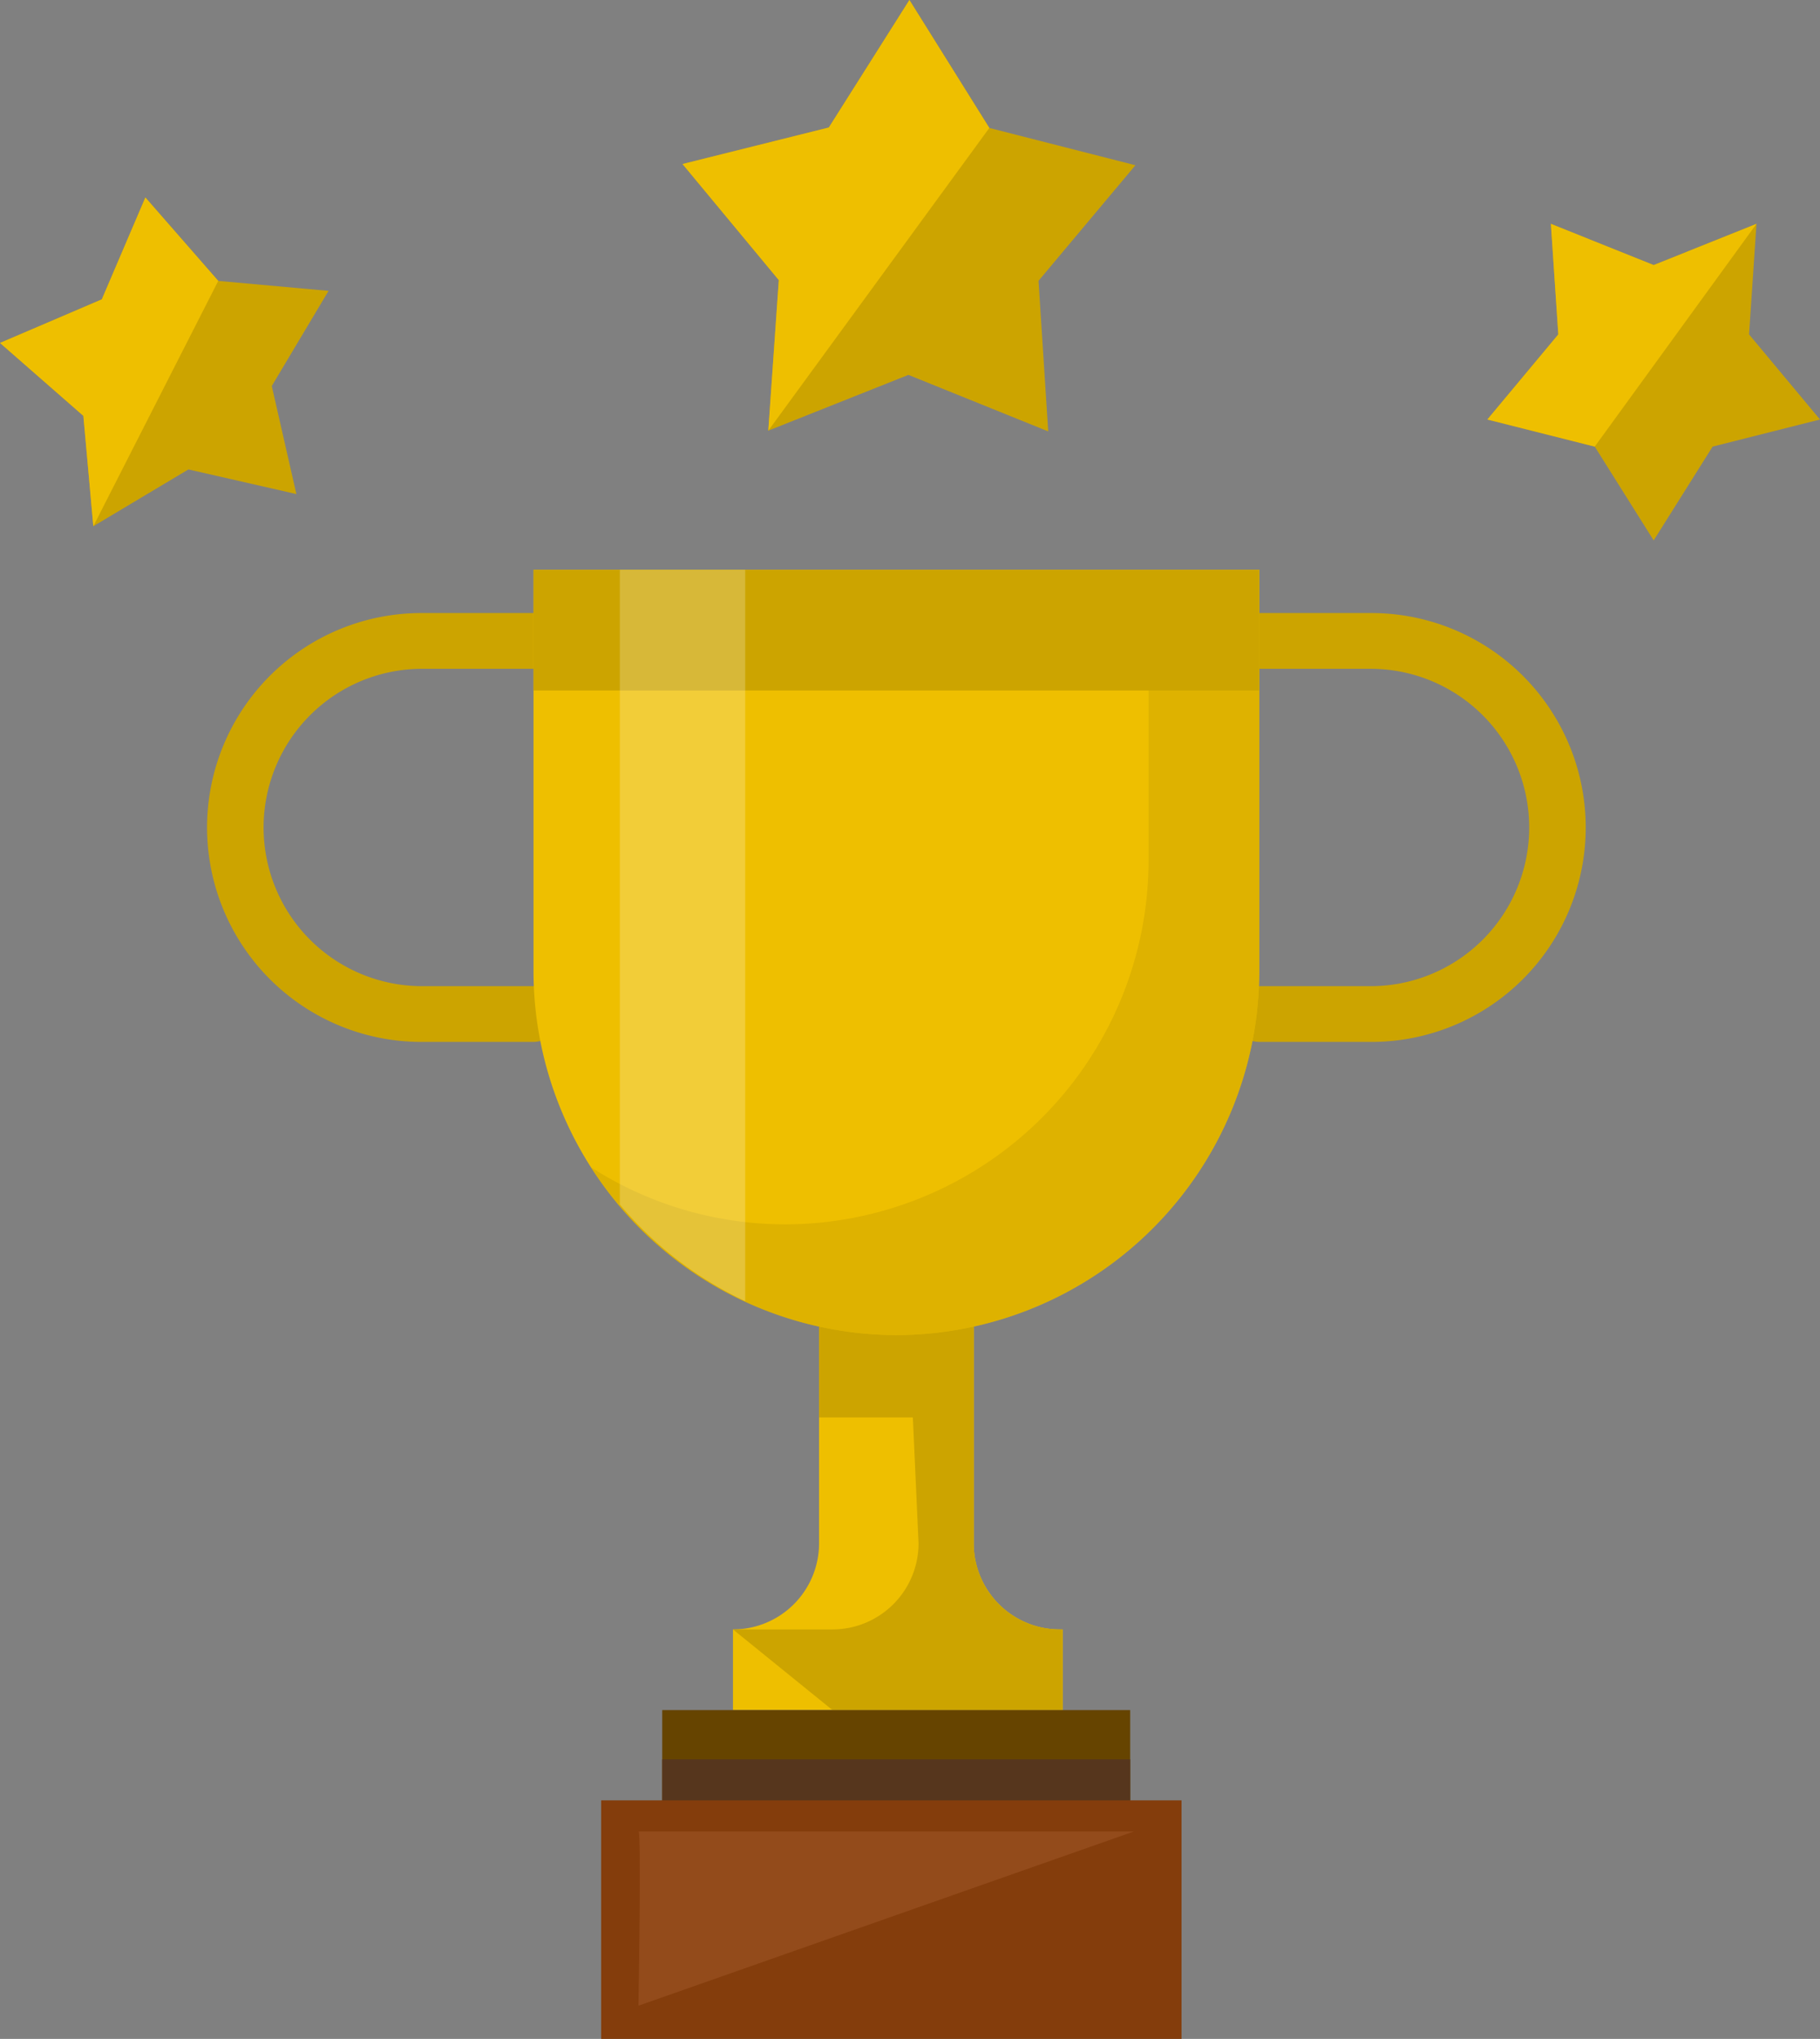 <svg id="Layer_1" data-name="Layer 1" xmlns="http://www.w3.org/2000/svg" viewBox="0 0 439.015 491.495">
  <rect x="0" y="0" width="439.015" height="491.495" fill="#808080" stroke="none"/>
  <title>trophy</title>
  <g>
    <path d="M165.183,269.171H138.132a51.692,51.692,0,0,1,0-103.384H165.183a6.72,6.72,0,0,1,0,13.439H138.132a38.253,38.253,0,0,0,0,76.505H165.183a6.72,6.72,0,0,1,0,13.439Z" transform="translate(-36.492 -18.005)" style="fill: #cca400"/>
    <path d="M367.302,269.171H340.251a6.72,6.72,0,0,1,0-13.439H367.302a38.253,38.253,0,0,0,0-76.505H340.251a6.72,6.72,0,0,1,0-13.439H367.302a51.692,51.692,0,1,1,0,103.384Z" transform="translate(-36.492 -18.005)" style="fill: #cca400"/>
  </g>
  <path d="M271.367,390.031V322.52H234.064V390.031A20.764,20.764,0,0,1,213.3,410.795h0v19.443h79.524v-19.443h-.693A20.763,20.763,0,0,1,271.367,390.031Z" transform="translate(-36.492 -18.005)" style="fill: #eebf00"/>
  <path d="M271.367,390.031V322.52H255l3.064,67.511A20.764,20.764,0,0,1,237.3,410.795h-24l24,19.443h55.524v-19.443h-.693A20.763,20.763,0,0,1,271.367,390.031Z" transform="translate(-36.492 -18.005)" style="fill: #cca400"/>
  <rect x="197.566" y="299.795" width="36.985" height="41.893" style="fill: #cca400"/>
  <path d="M340.251,155.366v96.953a87.791,87.791,0,0,1-87.533,87.533h0a87.791,87.791,0,0,1-87.533-87.533V155.366Z" transform="translate(-36.492 -18.005)" style="fill: #eebf00"/>
  <g>
    <path d="M313.547,155.366v70.25a87.791,87.791,0,0,1-87.533,87.533h0a86.851,86.851,0,0,1-47.029-13.801,87.668,87.668,0,0,0,73.733,40.505h0a87.791,87.791,0,0,0,87.533-87.533V155.366Z" transform="translate(-36.492 -18.005)" style="fill: #cca400;opacity: 0.47;isolation: isolate"/>
    <polygon points="24.56 72.165 35.066 47.605 52.646 67.717 79.25 70.119 65.556 93.054 71.492 119.099 45.449 113.161 22.513 126.856 20.111 100.251 0 82.671 24.56 72.165" style="fill: #cca400"/>
    <polygon points="22.513 126.856 20.111 100.251 0 82.671 24.56 72.165 35.066 47.605 52.646 67.717 22.513 126.856" style="fill: #eebf00"/>
    <polygon points="199.926 30.739 219.366 0 238.643 30.842 273.885 39.833 250.509 67.697 252.849 103.992 219.125 90.371 185.33 103.812 187.863 67.529 164.636 39.542 199.926 30.739" style="fill: #cca400"/>
    <polygon points="185.33 103.812 187.863 67.529 164.636 39.542 199.926 30.739 219.366 0 238.643 30.842 185.33 103.812" style="fill: #eebf00"/>
    <polygon points="398.896 63.901 423.691 53.963 421.902 80.615 439.015 101.126 413.114 107.66 398.896 130.274 384.678 107.66 358.777 101.126 375.89 80.615 374.101 53.963 398.896 63.901" style="fill: #cca400"/>
    <polyline points="384.678 107.66 358.777 101.126 375.89 80.615 374.101 53.963 398.896 63.901 423.691 53.963" style="fill: #eebf00"/>
  </g>
  <rect x="159.739" y="412.237" width="112.881" height="23.758" style="fill: #640"/>
  <rect x="128.694" y="137.36" width="175.068" height="29.088" style="fill: #cca400"/>
  <rect x="159.739" y="424.108" width="112.881" height="11.879" style="fill: #56361d"/>
  <path d="M186.008,308.356a88.37,88.37,0,0,0,30.241,23.297V155.366h-30.241Z" transform="translate(-36.492 -18.005)" style="fill: #fff;opacity: 0.22;isolation: isolate"/>
  <rect x="145.008" y="433.995" width="140" height="57.5" style="fill: #843d0c"/>
  <path d="M190.5,459.5H310l-119.5,42S191.25,458.75,190.5,459.5Z" transform="translate(-36.492 -18.005)" style="fill: #934b1b"/>
</svg>
